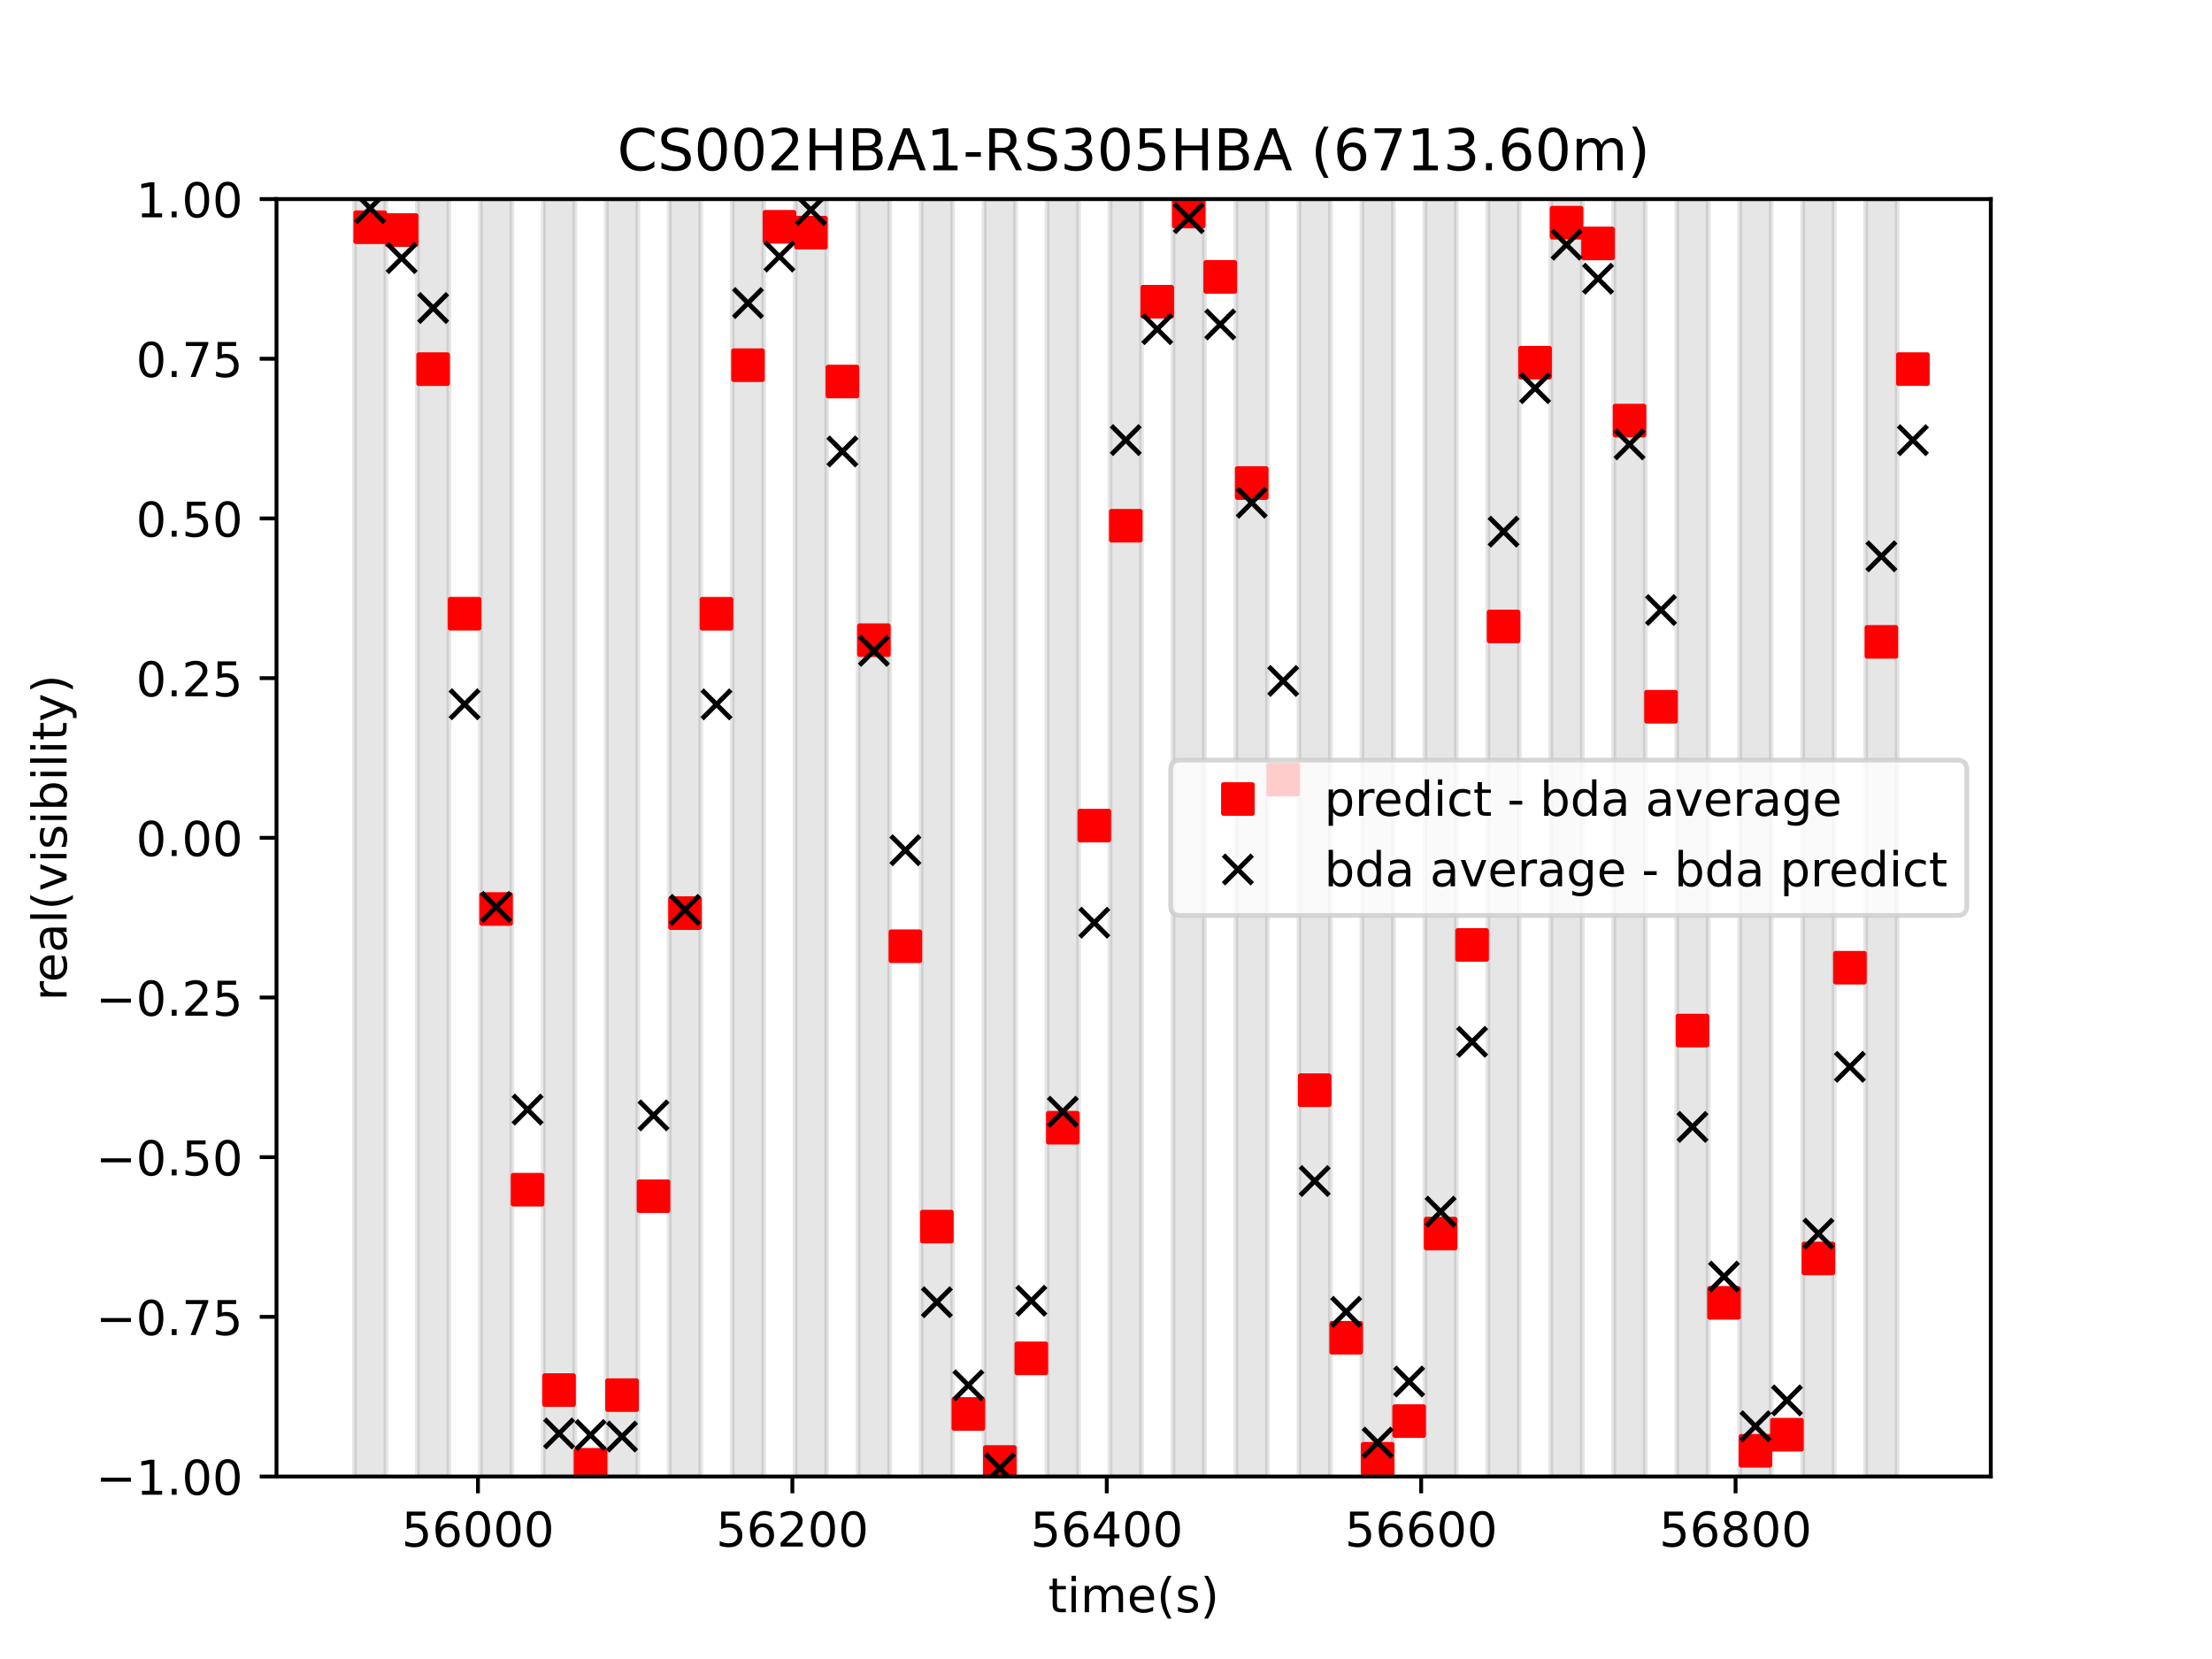 <?xml version="1.0" encoding="utf-8" standalone="no"?>
<!DOCTYPE svg PUBLIC "-//W3C//DTD SVG 1.1//EN"
  "http://www.w3.org/Graphics/SVG/1.1/DTD/svg11.dtd">
<!-- Created with matplotlib (https://matplotlib.org/) -->
<svg height="345.6pt" version="1.1" viewBox="0 0 460.8 345.6" width="460.8pt" xmlns="http://www.w3.org/2000/svg" xmlns:xlink="http://www.w3.org/1999/xlink">
 <defs>
  <style type="text/css">
*{stroke-linecap:butt;stroke-linejoin:round;}
  </style>
 </defs>
 <g id="figure_1">
  <g id="patch_1">
   <path d="M 0 345.6 
L 460.8 345.6 
L 460.8 0 
L 0 0 
z
" style="fill:#ffffff;"/>
  </g>
  <g id="axes_1">
   <g id="patch_2">
    <path d="M 57.6 307.584 
L 414.72 307.584 
L 414.72 41.472 
L 57.6 41.472 
z
" style="fill:#ffffff;"/>
   </g>
   <g id="patch_3">
    <path clip-path="url(#p342e962ccc)" d="M 73.833 307.584 
L 73.833 41.472 
L 80.391 41.472 
L 80.391 307.584 
z
" style="opacity:0.1;stroke:#000000;stroke-linejoin:miter;"/>
   </g>
   <g id="patch_4">
    <path clip-path="url(#p342e962ccc)" d="M 86.95 307.584 
L 86.95 41.472 
L 93.509 41.472 
L 93.509 307.584 
z
" style="opacity:0.1;stroke:#000000;stroke-linejoin:miter;"/>
   </g>
   <g id="patch_5">
    <path clip-path="url(#p342e962ccc)" d="M 100.067 307.584 
L 100.067 41.472 
L 106.626 41.472 
L 106.626 307.584 
z
" style="opacity:0.1;stroke:#000000;stroke-linejoin:miter;"/>
   </g>
   <g id="patch_6">
    <path clip-path="url(#p342e962ccc)" d="M 113.185 307.584 
L 113.185 41.472 
L 119.743 41.472 
L 119.743 307.584 
z
" style="opacity:0.1;stroke:#000000;stroke-linejoin:miter;"/>
   </g>
   <g id="patch_7">
    <path clip-path="url(#p342e962ccc)" d="M 126.302 307.584 
L 126.302 41.472 
L 132.861 41.472 
L 132.861 307.584 
z
" style="opacity:0.1;stroke:#000000;stroke-linejoin:miter;"/>
   </g>
   <g id="patch_8">
    <path clip-path="url(#p342e962ccc)" d="M 139.42 307.584 
L 139.42 41.472 
L 145.978 41.472 
L 145.978 307.584 
z
" style="opacity:0.1;stroke:#000000;stroke-linejoin:miter;"/>
   </g>
   <g id="patch_9">
    <path clip-path="url(#p342e962ccc)" d="M 152.537 307.584 
L 152.537 41.472 
L 159.096 41.472 
L 159.096 307.584 
z
" style="opacity:0.1;stroke:#000000;stroke-linejoin:miter;"/>
   </g>
   <g id="patch_10">
    <path clip-path="url(#p342e962ccc)" d="M 165.654 307.584 
L 165.654 41.472 
L 172.213 41.472 
L 172.213 307.584 
z
" style="opacity:0.1;stroke:#000000;stroke-linejoin:miter;"/>
   </g>
   <g id="patch_11">
    <path clip-path="url(#p342e962ccc)" d="M 178.772 307.584 
L 178.772 41.472 
L 185.33 41.472 
L 185.33 307.584 
z
" style="opacity:0.1;stroke:#000000;stroke-linejoin:miter;"/>
   </g>
   <g id="patch_12">
    <path clip-path="url(#p342e962ccc)" d="M 191.889 307.584 
L 191.889 41.472 
L 198.448 41.472 
L 198.448 307.584 
z
" style="opacity:0.1;stroke:#000000;stroke-linejoin:miter;"/>
   </g>
   <g id="patch_13">
    <path clip-path="url(#p342e962ccc)" d="M 205.006 307.584 
L 205.006 41.472 
L 211.565 41.472 
L 211.565 307.584 
z
" style="opacity:0.1;stroke:#000000;stroke-linejoin:miter;"/>
   </g>
   <g id="patch_14">
    <path clip-path="url(#p342e962ccc)" d="M 218.124 307.584 
L 218.124 41.472 
L 224.682 41.472 
L 224.682 307.584 
z
" style="opacity:0.1;stroke:#000000;stroke-linejoin:miter;"/>
   </g>
   <g id="patch_15">
    <path clip-path="url(#p342e962ccc)" d="M 231.241 307.584 
L 231.241 41.472 
L 237.8 41.472 
L 237.8 307.584 
z
" style="opacity:0.1;stroke:#000000;stroke-linejoin:miter;"/>
   </g>
   <g id="patch_16">
    <path clip-path="url(#p342e962ccc)" d="M 244.358 307.584 
L 244.358 41.472 
L 250.917 41.472 
L 250.917 307.584 
z
" style="opacity:0.1;stroke:#000000;stroke-linejoin:miter;"/>
   </g>
   <g id="patch_17">
    <path clip-path="url(#p342e962ccc)" d="M 257.476 307.584 
L 257.476 41.472 
L 264.034 41.472 
L 264.034 307.584 
z
" style="opacity:0.1;stroke:#000000;stroke-linejoin:miter;"/>
   </g>
   <g id="patch_18">
    <path clip-path="url(#p342e962ccc)" d="M 270.593 307.584 
L 270.593 41.472 
L 277.152 41.472 
L 277.152 307.584 
z
" style="opacity:0.1;stroke:#000000;stroke-linejoin:miter;"/>
   </g>
   <g id="patch_19">
    <path clip-path="url(#p342e962ccc)" d="M 283.71 307.584 
L 283.71 41.472 
L 290.269 41.472 
L 290.269 307.584 
z
" style="opacity:0.1;stroke:#000000;stroke-linejoin:miter;"/>
   </g>
   <g id="patch_20">
    <path clip-path="url(#p342e962ccc)" d="M 296.828 307.584 
L 296.828 41.472 
L 303.386 41.472 
L 303.386 307.584 
z
" style="opacity:0.1;stroke:#000000;stroke-linejoin:miter;"/>
   </g>
   <g id="patch_21">
    <path clip-path="url(#p342e962ccc)" d="M 309.945 307.584 
L 309.945 41.472 
L 316.504 41.472 
L 316.504 307.584 
z
" style="opacity:0.1;stroke:#000000;stroke-linejoin:miter;"/>
   </g>
   <g id="patch_22">
    <path clip-path="url(#p342e962ccc)" d="M 323.062 307.584 
L 323.062 41.472 
L 329.621 41.472 
L 329.621 307.584 
z
" style="opacity:0.1;stroke:#000000;stroke-linejoin:miter;"/>
   </g>
   <g id="patch_23">
    <path clip-path="url(#p342e962ccc)" d="M 336.18 307.584 
L 336.18 41.472 
L 342.739 41.472 
L 342.739 307.584 
z
" style="opacity:0.1;stroke:#000000;stroke-linejoin:miter;"/>
   </g>
   <g id="patch_24">
    <path clip-path="url(#p342e962ccc)" d="M 349.297 307.584 
L 349.297 41.472 
L 355.856 41.472 
L 355.856 307.584 
z
" style="opacity:0.1;stroke:#000000;stroke-linejoin:miter;"/>
   </g>
   <g id="patch_25">
    <path clip-path="url(#p342e962ccc)" d="M 362.415 307.584 
L 362.415 41.472 
L 368.973 41.472 
L 368.973 307.584 
z
" style="opacity:0.1;stroke:#000000;stroke-linejoin:miter;"/>
   </g>
   <g id="patch_26">
    <path clip-path="url(#p342e962ccc)" d="M 375.532 307.584 
L 375.532 41.472 
L 382.091 41.472 
L 382.091 307.584 
z
" style="opacity:0.1;stroke:#000000;stroke-linejoin:miter;"/>
   </g>
   <g id="patch_27">
    <path clip-path="url(#p342e962ccc)" d="M 388.649 307.584 
L 388.649 41.472 
L 395.208 41.472 
L 395.208 307.584 
z
" style="opacity:0.1;stroke:#000000;stroke-linejoin:miter;"/>
   </g>
   <g id="matplotlib.axis_1">
    <g id="xtick_1">
     <g id="line2d_1">
      <defs>
       <path d="M 0 0 
L 0 3.5 
" id="me6fe0daa1d" style="stroke:#000000;stroke-width:0.8;"/>
      </defs>
      <g>
       <use style="stroke:#000000;stroke-width:0.8;" x="99.568" xlink:href="#me6fe0daa1d" y="307.584"/>
      </g>
     </g>
     <g id="text_1">
      <!-- 56000 -->
      <defs>
       <path d="M 10.797 72.906 
L 49.516 72.906 
L 49.516 64.594 
L 19.828 64.594 
L 19.828 46.734 
Q 21.969 47.469 24.109 47.828 
Q 26.266 48.188 28.422 48.188 
Q 40.625 48.188 47.75 41.5 
Q 54.891 34.812 54.891 23.391 
Q 54.891 11.625 47.562 5.094 
Q 40.234 -1.422 26.906 -1.422 
Q 22.312 -1.422 17.547 -0.641 
Q 12.797 0.141 7.719 1.703 
L 7.719 11.625 
Q 12.109 9.234 16.797 8.062 
Q 21.484 6.891 26.703 6.891 
Q 35.156 6.891 40.078 11.328 
Q 45.016 15.766 45.016 23.391 
Q 45.016 31 40.078 35.438 
Q 35.156 39.891 26.703 39.891 
Q 22.75 39.891 18.812 39.016 
Q 14.891 38.141 10.797 36.281 
z
" id="DejaVuSans-53"/>
       <path d="M 33.016 40.375 
Q 26.375 40.375 22.484 35.828 
Q 18.609 31.297 18.609 23.391 
Q 18.609 15.531 22.484 10.953 
Q 26.375 6.391 33.016 6.391 
Q 39.656 6.391 43.531 10.953 
Q 47.406 15.531 47.406 23.391 
Q 47.406 31.297 43.531 35.828 
Q 39.656 40.375 33.016 40.375 
z
M 52.594 71.297 
L 52.594 62.312 
Q 48.875 64.062 45.094 64.984 
Q 41.312 65.922 37.594 65.922 
Q 27.828 65.922 22.672 59.328 
Q 17.531 52.734 16.797 39.406 
Q 19.672 43.656 24.016 45.922 
Q 28.375 48.188 33.594 48.188 
Q 44.578 48.188 50.953 41.516 
Q 57.328 34.859 57.328 23.391 
Q 57.328 12.156 50.688 5.359 
Q 44.047 -1.422 33.016 -1.422 
Q 20.359 -1.422 13.672 8.266 
Q 6.984 17.969 6.984 36.375 
Q 6.984 53.656 15.188 63.938 
Q 23.391 74.219 37.203 74.219 
Q 40.922 74.219 44.703 73.484 
Q 48.484 72.75 52.594 71.297 
z
" id="DejaVuSans-54"/>
       <path d="M 31.781 66.406 
Q 24.172 66.406 20.328 58.906 
Q 16.5 51.422 16.5 36.375 
Q 16.5 21.391 20.328 13.891 
Q 24.172 6.391 31.781 6.391 
Q 39.453 6.391 43.281 13.891 
Q 47.125 21.391 47.125 36.375 
Q 47.125 51.422 43.281 58.906 
Q 39.453 66.406 31.781 66.406 
z
M 31.781 74.219 
Q 44.047 74.219 50.516 64.516 
Q 56.984 54.828 56.984 36.375 
Q 56.984 17.969 50.516 8.266 
Q 44.047 -1.422 31.781 -1.422 
Q 19.531 -1.422 13.062 8.266 
Q 6.594 17.969 6.594 36.375 
Q 6.594 54.828 13.062 64.516 
Q 19.531 74.219 31.781 74.219 
z
" id="DejaVuSans-48"/>
      </defs>
      <g transform="translate(83.661 322.182)scale(0.1 -0.1)">
       <use xlink:href="#DejaVuSans-53"/>
       <use x="63.623" xlink:href="#DejaVuSans-54"/>
       <use x="127.246" xlink:href="#DejaVuSans-48"/>
       <use x="190.869" xlink:href="#DejaVuSans-48"/>
       <use x="254.492" xlink:href="#DejaVuSans-48"/>
      </g>
     </g>
    </g>
    <g id="xtick_2">
     <g id="line2d_2">
      <g>
       <use style="stroke:#000000;stroke-width:0.8;" x="165.063" xlink:href="#me6fe0daa1d" y="307.584"/>
      </g>
     </g>
     <g id="text_2">
      <!-- 56200 -->
      <defs>
       <path d="M 19.188 8.297 
L 53.609 8.297 
L 53.609 0 
L 7.328 0 
L 7.328 8.297 
Q 12.938 14.109 22.625 23.891 
Q 32.328 33.688 34.812 36.531 
Q 39.547 41.844 41.422 45.531 
Q 43.312 49.219 43.312 52.781 
Q 43.312 58.594 39.234 62.25 
Q 35.156 65.922 28.609 65.922 
Q 23.969 65.922 18.812 64.312 
Q 13.672 62.703 7.812 59.422 
L 7.812 69.391 
Q 13.766 71.781 18.938 73 
Q 24.125 74.219 28.422 74.219 
Q 39.75 74.219 46.484 68.547 
Q 53.219 62.891 53.219 53.422 
Q 53.219 48.922 51.531 44.891 
Q 49.859 40.875 45.406 35.406 
Q 44.188 33.984 37.641 27.219 
Q 31.109 20.453 19.188 8.297 
z
" id="DejaVuSans-50"/>
      </defs>
      <g transform="translate(149.157 322.182)scale(0.1 -0.1)">
       <use xlink:href="#DejaVuSans-53"/>
       <use x="63.623" xlink:href="#DejaVuSans-54"/>
       <use x="127.246" xlink:href="#DejaVuSans-50"/>
       <use x="190.869" xlink:href="#DejaVuSans-48"/>
       <use x="254.492" xlink:href="#DejaVuSans-48"/>
      </g>
     </g>
    </g>
    <g id="xtick_3">
     <g id="line2d_3">
      <g>
       <use style="stroke:#000000;stroke-width:0.8;" x="230.559" xlink:href="#me6fe0daa1d" y="307.584"/>
      </g>
     </g>
     <g id="text_3">
      <!-- 56400 -->
      <defs>
       <path d="M 37.797 64.312 
L 12.891 25.391 
L 37.797 25.391 
z
M 35.203 72.906 
L 47.609 72.906 
L 47.609 25.391 
L 58.016 25.391 
L 58.016 17.188 
L 47.609 17.188 
L 47.609 0 
L 37.797 0 
L 37.797 17.188 
L 4.891 17.188 
L 4.891 26.703 
z
" id="DejaVuSans-52"/>
      </defs>
      <g transform="translate(214.653 322.182)scale(0.1 -0.1)">
       <use xlink:href="#DejaVuSans-53"/>
       <use x="63.623" xlink:href="#DejaVuSans-54"/>
       <use x="127.246" xlink:href="#DejaVuSans-52"/>
       <use x="190.869" xlink:href="#DejaVuSans-48"/>
       <use x="254.492" xlink:href="#DejaVuSans-48"/>
      </g>
     </g>
    </g>
    <g id="xtick_4">
     <g id="line2d_4">
      <g>
       <use style="stroke:#000000;stroke-width:0.8;" x="296.055" xlink:href="#me6fe0daa1d" y="307.584"/>
      </g>
     </g>
     <g id="text_4">
      <!-- 56600 -->
      <g transform="translate(280.149 322.182)scale(0.1 -0.1)">
       <use xlink:href="#DejaVuSans-53"/>
       <use x="63.623" xlink:href="#DejaVuSans-54"/>
       <use x="127.246" xlink:href="#DejaVuSans-54"/>
       <use x="190.869" xlink:href="#DejaVuSans-48"/>
       <use x="254.492" xlink:href="#DejaVuSans-48"/>
      </g>
     </g>
    </g>
    <g id="xtick_5">
     <g id="line2d_5">
      <g>
       <use style="stroke:#000000;stroke-width:0.8;" x="361.55" xlink:href="#me6fe0daa1d" y="307.584"/>
      </g>
     </g>
     <g id="text_5">
      <!-- 56800 -->
      <defs>
       <path d="M 31.781 34.625 
Q 24.75 34.625 20.719 30.859 
Q 16.703 27.094 16.703 20.516 
Q 16.703 13.922 20.719 10.156 
Q 24.75 6.391 31.781 6.391 
Q 38.812 6.391 42.859 10.172 
Q 46.922 13.969 46.922 20.516 
Q 46.922 27.094 42.891 30.859 
Q 38.875 34.625 31.781 34.625 
z
M 21.922 38.812 
Q 15.578 40.375 12.031 44.719 
Q 8.5 49.078 8.5 55.328 
Q 8.5 64.062 14.719 69.141 
Q 20.953 74.219 31.781 74.219 
Q 42.672 74.219 48.875 69.141 
Q 55.078 64.062 55.078 55.328 
Q 55.078 49.078 51.531 44.719 
Q 48 40.375 41.703 38.812 
Q 48.828 37.156 52.797 32.312 
Q 56.781 27.484 56.781 20.516 
Q 56.781 9.906 50.312 4.234 
Q 43.844 -1.422 31.781 -1.422 
Q 19.734 -1.422 13.25 4.234 
Q 6.781 9.906 6.781 20.516 
Q 6.781 27.484 10.781 32.312 
Q 14.797 37.156 21.922 38.812 
z
M 18.312 54.391 
Q 18.312 48.734 21.844 45.562 
Q 25.391 42.391 31.781 42.391 
Q 38.141 42.391 41.719 45.562 
Q 45.312 48.734 45.312 54.391 
Q 45.312 60.062 41.719 63.234 
Q 38.141 66.406 31.781 66.406 
Q 25.391 66.406 21.844 63.234 
Q 18.312 60.062 18.312 54.391 
z
" id="DejaVuSans-56"/>
      </defs>
      <g transform="translate(345.644 322.182)scale(0.1 -0.1)">
       <use xlink:href="#DejaVuSans-53"/>
       <use x="63.623" xlink:href="#DejaVuSans-54"/>
       <use x="127.246" xlink:href="#DejaVuSans-56"/>
       <use x="190.869" xlink:href="#DejaVuSans-48"/>
       <use x="254.492" xlink:href="#DejaVuSans-48"/>
      </g>
     </g>
    </g>
    <g id="text_6">
     <!-- time(s) -->
     <defs>
      <path d="M 18.312 70.219 
L 18.312 54.688 
L 36.812 54.688 
L 36.812 47.703 
L 18.312 47.703 
L 18.312 18.016 
Q 18.312 11.328 20.141 9.422 
Q 21.969 7.516 27.594 7.516 
L 36.812 7.516 
L 36.812 0 
L 27.594 0 
Q 17.188 0 13.234 3.875 
Q 9.281 7.766 9.281 18.016 
L 9.281 47.703 
L 2.688 47.703 
L 2.688 54.688 
L 9.281 54.688 
L 9.281 70.219 
z
" id="DejaVuSans-116"/>
      <path d="M 9.422 54.688 
L 18.406 54.688 
L 18.406 0 
L 9.422 0 
z
M 9.422 75.984 
L 18.406 75.984 
L 18.406 64.594 
L 9.422 64.594 
z
" id="DejaVuSans-105"/>
      <path d="M 52 44.188 
Q 55.375 50.25 60.062 53.125 
Q 64.75 56 71.094 56 
Q 79.641 56 84.281 50.016 
Q 88.922 44.047 88.922 33.016 
L 88.922 0 
L 79.891 0 
L 79.891 32.719 
Q 79.891 40.578 77.094 44.375 
Q 74.312 48.188 68.609 48.188 
Q 61.625 48.188 57.562 43.547 
Q 53.516 38.922 53.516 30.906 
L 53.516 0 
L 44.484 0 
L 44.484 32.719 
Q 44.484 40.625 41.703 44.406 
Q 38.922 48.188 33.109 48.188 
Q 26.219 48.188 22.156 43.531 
Q 18.109 38.875 18.109 30.906 
L 18.109 0 
L 9.078 0 
L 9.078 54.688 
L 18.109 54.688 
L 18.109 46.188 
Q 21.188 51.219 25.484 53.609 
Q 29.781 56 35.688 56 
Q 41.656 56 45.828 52.969 
Q 50 49.953 52 44.188 
z
" id="DejaVuSans-109"/>
      <path d="M 56.203 29.594 
L 56.203 25.203 
L 14.891 25.203 
Q 15.484 15.922 20.484 11.062 
Q 25.484 6.203 34.422 6.203 
Q 39.594 6.203 44.453 7.469 
Q 49.312 8.734 54.109 11.281 
L 54.109 2.781 
Q 49.266 0.734 44.188 -0.344 
Q 39.109 -1.422 33.891 -1.422 
Q 20.797 -1.422 13.156 6.188 
Q 5.516 13.812 5.516 26.812 
Q 5.516 40.234 12.766 48.109 
Q 20.016 56 32.328 56 
Q 43.359 56 49.781 48.891 
Q 56.203 41.797 56.203 29.594 
z
M 47.219 32.234 
Q 47.125 39.594 43.094 43.984 
Q 39.062 48.391 32.422 48.391 
Q 24.906 48.391 20.391 44.141 
Q 15.875 39.891 15.188 32.172 
z
" id="DejaVuSans-101"/>
      <path d="M 31 75.875 
Q 24.469 64.656 21.281 53.656 
Q 18.109 42.672 18.109 31.391 
Q 18.109 20.125 21.312 9.062 
Q 24.516 -2 31 -13.188 
L 23.188 -13.188 
Q 15.875 -1.703 12.234 9.375 
Q 8.594 20.453 8.594 31.391 
Q 8.594 42.281 12.203 53.312 
Q 15.828 64.359 23.188 75.875 
z
" id="DejaVuSans-40"/>
      <path d="M 44.281 53.078 
L 44.281 44.578 
Q 40.484 46.531 36.375 47.5 
Q 32.281 48.484 27.875 48.484 
Q 21.188 48.484 17.844 46.438 
Q 14.5 44.391 14.5 40.281 
Q 14.5 37.156 16.891 35.375 
Q 19.281 33.594 26.516 31.984 
L 29.594 31.297 
Q 39.156 29.25 43.188 25.516 
Q 47.219 21.781 47.219 15.094 
Q 47.219 7.469 41.188 3.016 
Q 35.156 -1.422 24.609 -1.422 
Q 20.219 -1.422 15.453 -0.562 
Q 10.688 0.297 5.422 2 
L 5.422 11.281 
Q 10.406 8.688 15.234 7.391 
Q 20.062 6.109 24.812 6.109 
Q 31.156 6.109 34.562 8.281 
Q 37.984 10.453 37.984 14.406 
Q 37.984 18.062 35.516 20.016 
Q 33.062 21.969 24.703 23.781 
L 21.578 24.516 
Q 13.234 26.266 9.516 29.906 
Q 5.812 33.547 5.812 39.891 
Q 5.812 47.609 11.281 51.797 
Q 16.75 56 26.812 56 
Q 31.781 56 36.172 55.266 
Q 40.578 54.547 44.281 53.078 
z
" id="DejaVuSans-115"/>
      <path d="M 8.016 75.875 
L 15.828 75.875 
Q 23.141 64.359 26.781 53.312 
Q 30.422 42.281 30.422 31.391 
Q 30.422 20.453 26.781 9.375 
Q 23.141 -1.703 15.828 -13.188 
L 8.016 -13.188 
Q 14.5 -2 17.703 9.062 
Q 20.906 20.125 20.906 31.391 
Q 20.906 42.672 17.703 53.656 
Q 14.5 64.656 8.016 75.875 
z
" id="DejaVuSans-41"/>
     </defs>
     <g transform="translate(218.358 335.861)scale(0.1 -0.1)">
      <use xlink:href="#DejaVuSans-116"/>
      <use x="39.209" xlink:href="#DejaVuSans-105"/>
      <use x="66.992" xlink:href="#DejaVuSans-109"/>
      <use x="164.404" xlink:href="#DejaVuSans-101"/>
      <use x="225.928" xlink:href="#DejaVuSans-40"/>
      <use x="264.941" xlink:href="#DejaVuSans-115"/>
      <use x="317.041" xlink:href="#DejaVuSans-41"/>
     </g>
    </g>
   </g>
   <g id="matplotlib.axis_2">
    <g id="ytick_1">
     <g id="line2d_6">
      <defs>
       <path d="M 0 0 
L -3.5 0 
" id="m6d2f03adcf" style="stroke:#000000;stroke-width:0.8;"/>
      </defs>
      <g>
       <use style="stroke:#000000;stroke-width:0.8;" x="57.6" xlink:href="#m6d2f03adcf" y="307.584"/>
      </g>
     </g>
     <g id="text_7">
      <!-- −1.00 -->
      <defs>
       <path d="M 10.594 35.5 
L 73.188 35.5 
L 73.188 27.203 
L 10.594 27.203 
z
" id="DejaVuSans-8722"/>
       <path d="M 12.406 8.297 
L 28.516 8.297 
L 28.516 63.922 
L 10.984 60.406 
L 10.984 69.391 
L 28.422 72.906 
L 38.281 72.906 
L 38.281 8.297 
L 54.391 8.297 
L 54.391 0 
L 12.406 0 
z
" id="DejaVuSans-49"/>
       <path d="M 10.688 12.406 
L 21 12.406 
L 21 0 
L 10.688 0 
z
" id="DejaVuSans-46"/>
      </defs>
      <g transform="translate(19.955 311.383)scale(0.1 -0.1)">
       <use xlink:href="#DejaVuSans-8722"/>
       <use x="83.789" xlink:href="#DejaVuSans-49"/>
       <use x="147.412" xlink:href="#DejaVuSans-46"/>
       <use x="179.199" xlink:href="#DejaVuSans-48"/>
       <use x="242.822" xlink:href="#DejaVuSans-48"/>
      </g>
     </g>
    </g>
    <g id="ytick_2">
     <g id="line2d_7">
      <g>
       <use style="stroke:#000000;stroke-width:0.8;" x="57.6" xlink:href="#m6d2f03adcf" y="274.32"/>
      </g>
     </g>
     <g id="text_8">
      <!-- −0.75 -->
      <defs>
       <path d="M 8.203 72.906 
L 55.078 72.906 
L 55.078 68.703 
L 28.609 0 
L 18.312 0 
L 43.219 64.594 
L 8.203 64.594 
z
" id="DejaVuSans-55"/>
      </defs>
      <g transform="translate(19.955 278.119)scale(0.1 -0.1)">
       <use xlink:href="#DejaVuSans-8722"/>
       <use x="83.789" xlink:href="#DejaVuSans-48"/>
       <use x="147.412" xlink:href="#DejaVuSans-46"/>
       <use x="179.199" xlink:href="#DejaVuSans-55"/>
       <use x="242.822" xlink:href="#DejaVuSans-53"/>
      </g>
     </g>
    </g>
    <g id="ytick_3">
     <g id="line2d_8">
      <g>
       <use style="stroke:#000000;stroke-width:0.8;" x="57.6" xlink:href="#m6d2f03adcf" y="241.056"/>
      </g>
     </g>
     <g id="text_9">
      <!-- −0.50 -->
      <g transform="translate(19.955 244.855)scale(0.1 -0.1)">
       <use xlink:href="#DejaVuSans-8722"/>
       <use x="83.789" xlink:href="#DejaVuSans-48"/>
       <use x="147.412" xlink:href="#DejaVuSans-46"/>
       <use x="179.199" xlink:href="#DejaVuSans-53"/>
       <use x="242.822" xlink:href="#DejaVuSans-48"/>
      </g>
     </g>
    </g>
    <g id="ytick_4">
     <g id="line2d_9">
      <g>
       <use style="stroke:#000000;stroke-width:0.8;" x="57.6" xlink:href="#m6d2f03adcf" y="207.792"/>
      </g>
     </g>
     <g id="text_10">
      <!-- −0.25 -->
      <g transform="translate(19.955 211.591)scale(0.1 -0.1)">
       <use xlink:href="#DejaVuSans-8722"/>
       <use x="83.789" xlink:href="#DejaVuSans-48"/>
       <use x="147.412" xlink:href="#DejaVuSans-46"/>
       <use x="179.199" xlink:href="#DejaVuSans-50"/>
       <use x="242.822" xlink:href="#DejaVuSans-53"/>
      </g>
     </g>
    </g>
    <g id="ytick_5">
     <g id="line2d_10">
      <g>
       <use style="stroke:#000000;stroke-width:0.8;" x="57.6" xlink:href="#m6d2f03adcf" y="174.528"/>
      </g>
     </g>
     <g id="text_11">
      <!-- 0.00 -->
      <g transform="translate(28.334 178.327)scale(0.1 -0.1)">
       <use xlink:href="#DejaVuSans-48"/>
       <use x="63.623" xlink:href="#DejaVuSans-46"/>
       <use x="95.41" xlink:href="#DejaVuSans-48"/>
       <use x="159.033" xlink:href="#DejaVuSans-48"/>
      </g>
     </g>
    </g>
    <g id="ytick_6">
     <g id="line2d_11">
      <g>
       <use style="stroke:#000000;stroke-width:0.8;" x="57.6" xlink:href="#m6d2f03adcf" y="141.264"/>
      </g>
     </g>
     <g id="text_12">
      <!-- 0.25 -->
      <g transform="translate(28.334 145.063)scale(0.1 -0.1)">
       <use xlink:href="#DejaVuSans-48"/>
       <use x="63.623" xlink:href="#DejaVuSans-46"/>
       <use x="95.41" xlink:href="#DejaVuSans-50"/>
       <use x="159.033" xlink:href="#DejaVuSans-53"/>
      </g>
     </g>
    </g>
    <g id="ytick_7">
     <g id="line2d_12">
      <g>
       <use style="stroke:#000000;stroke-width:0.8;" x="57.6" xlink:href="#m6d2f03adcf" y="108"/>
      </g>
     </g>
     <g id="text_13">
      <!-- 0.50 -->
      <g transform="translate(28.334 111.799)scale(0.1 -0.1)">
       <use xlink:href="#DejaVuSans-48"/>
       <use x="63.623" xlink:href="#DejaVuSans-46"/>
       <use x="95.41" xlink:href="#DejaVuSans-53"/>
       <use x="159.033" xlink:href="#DejaVuSans-48"/>
      </g>
     </g>
    </g>
    <g id="ytick_8">
     <g id="line2d_13">
      <g>
       <use style="stroke:#000000;stroke-width:0.8;" x="57.6" xlink:href="#m6d2f03adcf" y="74.736"/>
      </g>
     </g>
     <g id="text_14">
      <!-- 0.75 -->
      <g transform="translate(28.334 78.535)scale(0.1 -0.1)">
       <use xlink:href="#DejaVuSans-48"/>
       <use x="63.623" xlink:href="#DejaVuSans-46"/>
       <use x="95.41" xlink:href="#DejaVuSans-55"/>
       <use x="159.033" xlink:href="#DejaVuSans-53"/>
      </g>
     </g>
    </g>
    <g id="ytick_9">
     <g id="line2d_14">
      <g>
       <use style="stroke:#000000;stroke-width:0.8;" x="57.6" xlink:href="#m6d2f03adcf" y="41.472"/>
      </g>
     </g>
     <g id="text_15">
      <!-- 1.00 -->
      <g transform="translate(28.334 45.271)scale(0.1 -0.1)">
       <use xlink:href="#DejaVuSans-49"/>
       <use x="63.623" xlink:href="#DejaVuSans-46"/>
       <use x="95.41" xlink:href="#DejaVuSans-48"/>
       <use x="159.033" xlink:href="#DejaVuSans-48"/>
      </g>
     </g>
    </g>
    <g id="text_16">
     <!-- real(visibility) -->
     <defs>
      <path d="M 41.109 46.297 
Q 39.594 47.172 37.812 47.578 
Q 36.031 48 33.891 48 
Q 26.266 48 22.188 43.047 
Q 18.109 38.094 18.109 28.812 
L 18.109 0 
L 9.078 0 
L 9.078 54.688 
L 18.109 54.688 
L 18.109 46.188 
Q 20.953 51.172 25.484 53.578 
Q 30.031 56 36.531 56 
Q 37.453 56 38.578 55.875 
Q 39.703 55.766 41.062 55.516 
z
" id="DejaVuSans-114"/>
      <path d="M 34.281 27.484 
Q 23.391 27.484 19.188 25 
Q 14.984 22.516 14.984 16.5 
Q 14.984 11.719 18.141 8.906 
Q 21.297 6.109 26.703 6.109 
Q 34.188 6.109 38.703 11.406 
Q 43.219 16.703 43.219 25.484 
L 43.219 27.484 
z
M 52.203 31.203 
L 52.203 0 
L 43.219 0 
L 43.219 8.297 
Q 40.141 3.328 35.547 0.953 
Q 30.953 -1.422 24.312 -1.422 
Q 15.922 -1.422 10.953 3.297 
Q 6 8.016 6 15.922 
Q 6 25.141 12.172 29.828 
Q 18.359 34.516 30.609 34.516 
L 43.219 34.516 
L 43.219 35.406 
Q 43.219 41.609 39.141 45 
Q 35.062 48.391 27.688 48.391 
Q 23 48.391 18.547 47.266 
Q 14.109 46.141 10.016 43.891 
L 10.016 52.203 
Q 14.938 54.109 19.578 55.047 
Q 24.219 56 28.609 56 
Q 40.484 56 46.344 49.844 
Q 52.203 43.703 52.203 31.203 
z
" id="DejaVuSans-97"/>
      <path d="M 9.422 75.984 
L 18.406 75.984 
L 18.406 0 
L 9.422 0 
z
" id="DejaVuSans-108"/>
      <path d="M 2.984 54.688 
L 12.5 54.688 
L 29.594 8.797 
L 46.688 54.688 
L 56.203 54.688 
L 35.688 0 
L 23.484 0 
z
" id="DejaVuSans-118"/>
      <path d="M 48.688 27.297 
Q 48.688 37.203 44.609 42.844 
Q 40.531 48.484 33.406 48.484 
Q 26.266 48.484 22.188 42.844 
Q 18.109 37.203 18.109 27.297 
Q 18.109 17.391 22.188 11.75 
Q 26.266 6.109 33.406 6.109 
Q 40.531 6.109 44.609 11.75 
Q 48.688 17.391 48.688 27.297 
z
M 18.109 46.391 
Q 20.953 51.266 25.266 53.625 
Q 29.594 56 35.594 56 
Q 45.562 56 51.781 48.094 
Q 58.016 40.188 58.016 27.297 
Q 58.016 14.406 51.781 6.484 
Q 45.562 -1.422 35.594 -1.422 
Q 29.594 -1.422 25.266 0.953 
Q 20.953 3.328 18.109 8.203 
L 18.109 0 
L 9.078 0 
L 9.078 75.984 
L 18.109 75.984 
z
" id="DejaVuSans-98"/>
      <path d="M 32.172 -5.078 
Q 28.375 -14.844 24.75 -17.812 
Q 21.141 -20.797 15.094 -20.797 
L 7.906 -20.797 
L 7.906 -13.281 
L 13.188 -13.281 
Q 16.891 -13.281 18.938 -11.516 
Q 21 -9.766 23.484 -3.219 
L 25.094 0.875 
L 2.984 54.688 
L 12.5 54.688 
L 29.594 11.922 
L 46.688 54.688 
L 56.203 54.688 
z
" id="DejaVuSans-121"/>
     </defs>
     <g transform="translate(13.875 208.505)rotate(-90)scale(0.1 -0.1)">
      <use xlink:href="#DejaVuSans-114"/>
      <use x="38.863" xlink:href="#DejaVuSans-101"/>
      <use x="100.387" xlink:href="#DejaVuSans-97"/>
      <use x="161.666" xlink:href="#DejaVuSans-108"/>
      <use x="189.449" xlink:href="#DejaVuSans-40"/>
      <use x="228.463" xlink:href="#DejaVuSans-118"/>
      <use x="287.643" xlink:href="#DejaVuSans-105"/>
      <use x="315.426" xlink:href="#DejaVuSans-115"/>
      <use x="367.525" xlink:href="#DejaVuSans-105"/>
      <use x="395.309" xlink:href="#DejaVuSans-98"/>
      <use x="458.785" xlink:href="#DejaVuSans-105"/>
      <use x="486.568" xlink:href="#DejaVuSans-108"/>
      <use x="514.352" xlink:href="#DejaVuSans-105"/>
      <use x="542.135" xlink:href="#DejaVuSans-116"/>
      <use x="581.344" xlink:href="#DejaVuSans-121"/>
      <use x="640.523" xlink:href="#DejaVuSans-41"/>
     </g>
    </g>
   </g>
   <g id="line2d_15">
    <defs>
     <path d="M -3 3 
L 3 3 
L 3 -3 
L -3 -3 
z
" id="mfdcf1ed193" style="stroke:#ff0000;stroke-linejoin:miter;"/>
    </defs>
    <g clip-path="url(#p342e962ccc)">
     <use style="fill:#ff0000;stroke:#ff0000;stroke-linejoin:miter;" x="77.112" xlink:href="#mfdcf1ed193" y="47.33"/>
     <use style="fill:#ff0000;stroke:#ff0000;stroke-linejoin:miter;" x="83.671" xlink:href="#mfdcf1ed193" y="47.923"/>
     <use style="fill:#ff0000;stroke:#ff0000;stroke-linejoin:miter;" x="90.229" xlink:href="#mfdcf1ed193" y="76.9"/>
     <use style="fill:#ff0000;stroke:#ff0000;stroke-linejoin:miter;" x="96.788" xlink:href="#mfdcf1ed193" y="127.845"/>
     <use style="fill:#ff0000;stroke:#ff0000;stroke-linejoin:miter;" x="103.347" xlink:href="#mfdcf1ed193" y="189.361"/>
     <use style="fill:#ff0000;stroke:#ff0000;stroke-linejoin:miter;" x="109.905" xlink:href="#mfdcf1ed193" y="247.839"/>
     <use style="fill:#ff0000;stroke:#ff0000;stroke-linejoin:miter;" x="116.464" xlink:href="#mfdcf1ed193" y="289.572"/>
     <use style="fill:#ff0000;stroke:#ff0000;stroke-linejoin:miter;" x="123.023" xlink:href="#mfdcf1ed193" y="305.144"/>
     <use style="fill:#ff0000;stroke:#ff0000;stroke-linejoin:miter;" x="129.581" xlink:href="#mfdcf1ed193" y="290.628"/>
     <use style="fill:#ff0000;stroke:#ff0000;stroke-linejoin:miter;" x="136.14" xlink:href="#mfdcf1ed193" y="249.193"/>
     <use style="fill:#ff0000;stroke:#ff0000;stroke-linejoin:miter;" x="142.699" xlink:href="#mfdcf1ed193" y="190.217"/>
     <use style="fill:#ff0000;stroke:#ff0000;stroke-linejoin:miter;" x="149.258" xlink:href="#mfdcf1ed193" y="127.858"/>
     <use style="fill:#ff0000;stroke:#ff0000;stroke-linejoin:miter;" x="155.816" xlink:href="#mfdcf1ed193" y="76.072"/>
     <use style="fill:#ff0000;stroke:#ff0000;stroke-linejoin:miter;" x="162.375" xlink:href="#mfdcf1ed193" y="47.245"/>
     <use style="fill:#ff0000;stroke:#ff0000;stroke-linejoin:miter;" x="168.934" xlink:href="#mfdcf1ed193" y="48.459"/>
     <use style="fill:#ff0000;stroke:#ff0000;stroke-linejoin:miter;" x="175.492" xlink:href="#mfdcf1ed193" y="79.48"/>
     <use style="fill:#ff0000;stroke:#ff0000;stroke-linejoin:miter;" x="182.051" xlink:href="#mfdcf1ed193" y="133.354"/>
     <use style="fill:#ff0000;stroke:#ff0000;stroke-linejoin:miter;" x="188.61" xlink:href="#mfdcf1ed193" y="197.117"/>
     <use style="fill:#ff0000;stroke:#ff0000;stroke-linejoin:miter;" x="195.168" xlink:href="#mfdcf1ed193" y="255.524"/>
     <use style="fill:#ff0000;stroke:#ff0000;stroke-linejoin:miter;" x="201.727" xlink:href="#mfdcf1ed193" y="294.554"/>
     <use style="fill:#ff0000;stroke:#ff0000;stroke-linejoin:miter;" x="208.286" xlink:href="#mfdcf1ed193" y="304.559"/>
     <use style="fill:#ff0000;stroke:#ff0000;stroke-linejoin:miter;" x="214.844" xlink:href="#mfdcf1ed193" y="282.966"/>
     <use style="fill:#ff0000;stroke:#ff0000;stroke-linejoin:miter;" x="221.403" xlink:href="#mfdcf1ed193" y="234.924"/>
     <use style="fill:#ff0000;stroke:#ff0000;stroke-linejoin:miter;" x="227.962" xlink:href="#mfdcf1ed193" y="171.989"/>
     <use style="fill:#ff0000;stroke:#ff0000;stroke-linejoin:miter;" x="234.52" xlink:href="#mfdcf1ed193" y="109.518"/>
     <use style="fill:#ff0000;stroke:#ff0000;stroke-linejoin:miter;" x="241.079" xlink:href="#mfdcf1ed193" y="62.856"/>
     <use style="fill:#ff0000;stroke:#ff0000;stroke-linejoin:miter;" x="247.638" xlink:href="#mfdcf1ed193" y="44.071"/>
     <use style="fill:#ff0000;stroke:#ff0000;stroke-linejoin:miter;" x="254.196" xlink:href="#mfdcf1ed193" y="57.682"/>
     <use style="fill:#ff0000;stroke:#ff0000;stroke-linejoin:miter;" x="260.755" xlink:href="#mfdcf1ed193" y="100.625"/>
     <use style="fill:#ff0000;stroke:#ff0000;stroke-linejoin:miter;" x="267.314" xlink:href="#mfdcf1ed193" y="162.408"/>
     <use style="fill:#ff0000;stroke:#ff0000;stroke-linejoin:miter;" x="273.872" xlink:href="#mfdcf1ed193" y="227.11"/>
     <use style="fill:#ff0000;stroke:#ff0000;stroke-linejoin:miter;" x="280.431" xlink:href="#mfdcf1ed193" y="278.673"/>
     <use style="fill:#ff0000;stroke:#ff0000;stroke-linejoin:miter;" x="286.99" xlink:href="#mfdcf1ed193" y="303.896"/>
     <use style="fill:#ff0000;stroke:#ff0000;stroke-linejoin:miter;" x="293.548" xlink:href="#mfdcf1ed193" y="296.039"/>
     <use style="fill:#ff0000;stroke:#ff0000;stroke-linejoin:miter;" x="300.107" xlink:href="#mfdcf1ed193" y="256.98"/>
     <use style="fill:#ff0000;stroke:#ff0000;stroke-linejoin:miter;" x="306.666" xlink:href="#mfdcf1ed193" y="196.85"/>
     <use style="fill:#ff0000;stroke:#ff0000;stroke-linejoin:miter;" x="313.224" xlink:href="#mfdcf1ed193" y="130.498"/>
     <use style="fill:#ff0000;stroke:#ff0000;stroke-linejoin:miter;" x="319.783" xlink:href="#mfdcf1ed193" y="75.553"/>
     <use style="fill:#ff0000;stroke:#ff0000;stroke-linejoin:miter;" x="326.342" xlink:href="#mfdcf1ed193" y="46.39"/>
     <use style="fill:#ff0000;stroke:#ff0000;stroke-linejoin:miter;" x="332.9" xlink:href="#mfdcf1ed193" y="50.709"/>
     <use style="fill:#ff0000;stroke:#ff0000;stroke-linejoin:miter;" x="339.459" xlink:href="#mfdcf1ed193" y="87.612"/>
     <use style="fill:#ff0000;stroke:#ff0000;stroke-linejoin:miter;" x="346.018" xlink:href="#mfdcf1ed193" y="147.229"/>
     <use style="fill:#ff0000;stroke:#ff0000;stroke-linejoin:miter;" x="352.577" xlink:href="#mfdcf1ed193" y="214.681"/>
     <use style="fill:#ff0000;stroke:#ff0000;stroke-linejoin:miter;" x="359.135" xlink:href="#mfdcf1ed193" y="271.407"/>
     <use style="fill:#ff0000;stroke:#ff0000;stroke-linejoin:miter;" x="365.694" xlink:href="#mfdcf1ed193" y="302.231"/>
     <use style="fill:#ff0000;stroke:#ff0000;stroke-linejoin:miter;" x="372.253" xlink:href="#mfdcf1ed193" y="298.872"/>
     <use style="fill:#ff0000;stroke:#ff0000;stroke-linejoin:miter;" x="378.811" xlink:href="#mfdcf1ed193" y="262.156"/>
     <use style="fill:#ff0000;stroke:#ff0000;stroke-linejoin:miter;" x="385.37" xlink:href="#mfdcf1ed193" y="201.592"/>
     <use style="fill:#ff0000;stroke:#ff0000;stroke-linejoin:miter;" x="391.929" xlink:href="#mfdcf1ed193" y="133.713"/>
     <use style="fill:#ff0000;stroke:#ff0000;stroke-linejoin:miter;" x="398.487" xlink:href="#mfdcf1ed193" y="76.894"/>
    </g>
   </g>
   <g id="line2d_16">
    <defs>
     <path d="M -3 3 
L 3 -3 
M -3 -3 
L 3 3 
" id="mdcc4b01106" style="stroke:#000000;"/>
    </defs>
    <g clip-path="url(#p342e962ccc)">
     <use style="stroke:#000000;" x="77.112" xlink:href="#mdcc4b01106" y="43.375"/>
     <use style="stroke:#000000;" x="83.671" xlink:href="#mdcc4b01106" y="53.771"/>
     <use style="stroke:#000000;" x="90.229" xlink:href="#mdcc4b01106" y="64.167"/>
     <use style="stroke:#000000;" x="96.788" xlink:href="#mdcc4b01106" y="146.71"/>
     <use style="stroke:#000000;" x="103.347" xlink:href="#mdcc4b01106" y="188.926"/>
     <use style="stroke:#000000;" x="109.905" xlink:href="#mdcc4b01106" y="231.142"/>
     <use style="stroke:#000000;" x="116.464" xlink:href="#mdcc4b01106" y="298.612"/>
     <use style="stroke:#000000;" x="123.023" xlink:href="#mdcc4b01106" y="298.935"/>
     <use style="stroke:#000000;" x="129.581" xlink:href="#mdcc4b01106" y="299.257"/>
     <use style="stroke:#000000;" x="136.14" xlink:href="#mdcc4b01106" y="232.353"/>
     <use style="stroke:#000000;" x="142.699" xlink:href="#mdcc4b01106" y="189.544"/>
     <use style="stroke:#000000;" x="149.258" xlink:href="#mdcc4b01106" y="146.734"/>
     <use style="stroke:#000000;" x="155.816" xlink:href="#mdcc4b01106" y="63.134"/>
     <use style="stroke:#000000;" x="162.375" xlink:href="#mdcc4b01106" y="53.441"/>
     <use style="stroke:#000000;" x="168.934" xlink:href="#mdcc4b01106" y="43.749"/>
     <use style="stroke:#000000;" x="175.492" xlink:href="#mdcc4b01106" y="94.047"/>
     <use style="stroke:#000000;" x="182.051" xlink:href="#mdcc4b01106" y="135.584"/>
     <use style="stroke:#000000;" x="188.61" xlink:href="#mdcc4b01106" y="177.121"/>
     <use style="stroke:#000000;" x="195.168" xlink:href="#mdcc4b01106" y="271.275"/>
     <use style="stroke:#000000;" x="201.727" xlink:href="#mdcc4b01106" y="288.582"/>
     <use style="stroke:#000000;" x="208.286" xlink:href="#mdcc4b01106" y="305.889"/>
     <use style="stroke:#000000;" x="214.844" xlink:href="#mdcc4b01106" y="270.972"/>
     <use style="stroke:#000000;" x="221.403" xlink:href="#mdcc4b01106" y="231.593"/>
     <use style="stroke:#000000;" x="227.962" xlink:href="#mdcc4b01106" y="192.214"/>
     <use style="stroke:#000000;" x="234.52" xlink:href="#mdcc4b01106" y="91.679"/>
     <use style="stroke:#000000;" x="241.079" xlink:href="#mdcc4b01106" y="68.564"/>
     <use style="stroke:#000000;" x="247.638" xlink:href="#mdcc4b01106" y="45.45"/>
     <use style="stroke:#000000;" x="254.196" xlink:href="#mdcc4b01106" y="67.589"/>
     <use style="stroke:#000000;" x="260.755" xlink:href="#mdcc4b01106" y="104.722"/>
     <use style="stroke:#000000;" x="267.314" xlink:href="#mdcc4b01106" y="141.855"/>
     <use style="stroke:#000000;" x="273.872" xlink:href="#mdcc4b01106" y="246.029"/>
     <use style="stroke:#000000;" x="280.431" xlink:href="#mdcc4b01106" y="273.275"/>
     <use style="stroke:#000000;" x="286.99" xlink:href="#mdcc4b01106" y="300.521"/>
     <use style="stroke:#000000;" x="293.548" xlink:href="#mdcc4b01106" y="287.79"/>
     <use style="stroke:#000000;" x="300.107" xlink:href="#mdcc4b01106" y="252.408"/>
     <use style="stroke:#000000;" x="306.666" xlink:href="#mdcc4b01106" y="217.026"/>
     <use style="stroke:#000000;" x="313.224" xlink:href="#mdcc4b01106" y="110.754"/>
     <use style="stroke:#000000;" x="319.783" xlink:href="#mdcc4b01106" y="80.866"/>
     <use style="stroke:#000000;" x="326.342" xlink:href="#mdcc4b01106" y="50.979"/>
     <use style="stroke:#000000;" x="332.9" xlink:href="#mdcc4b01106" y="58.06"/>
     <use style="stroke:#000000;" x="339.459" xlink:href="#mdcc4b01106" y="92.574"/>
     <use style="stroke:#000000;" x="346.018" xlink:href="#mdcc4b01106" y="127.087"/>
     <use style="stroke:#000000;" x="352.577" xlink:href="#mdcc4b01106" y="234.755"/>
     <use style="stroke:#000000;" x="359.135" xlink:href="#mdcc4b01106" y="265.935"/>
     <use style="stroke:#000000;" x="365.694" xlink:href="#mdcc4b01106" y="297.114"/>
     <use style="stroke:#000000;" x="372.253" xlink:href="#mdcc4b01106" y="291.731"/>
     <use style="stroke:#000000;" x="378.811" xlink:href="#mdcc4b01106" y="256.986"/>
     <use style="stroke:#000000;" x="385.37" xlink:href="#mdcc4b01106" y="222.241"/>
     <use style="stroke:#000000;" x="391.929" xlink:href="#mdcc4b01106" y="115.89"/>
     <use style="stroke:#000000;" x="398.487" xlink:href="#mdcc4b01106" y="91.695"/>
    </g>
   </g>
   <g id="patch_28">
    <path d="M 57.6 307.584 
L 57.6 41.472 
" style="fill:none;stroke:#000000;stroke-linecap:square;stroke-linejoin:miter;stroke-width:0.8;"/>
   </g>
   <g id="patch_29">
    <path d="M 414.72 307.584 
L 414.72 41.472 
" style="fill:none;stroke:#000000;stroke-linecap:square;stroke-linejoin:miter;stroke-width:0.8;"/>
   </g>
   <g id="patch_30">
    <path d="M 57.6 307.584 
L 414.72 307.584 
" style="fill:none;stroke:#000000;stroke-linecap:square;stroke-linejoin:miter;stroke-width:0.8;"/>
   </g>
   <g id="patch_31">
    <path d="M 57.6 41.472 
L 414.72 41.472 
" style="fill:none;stroke:#000000;stroke-linecap:square;stroke-linejoin:miter;stroke-width:0.8;"/>
   </g>
   <g id="text_17">
    <!-- CS002HBA1-RS305HBA (6713.60m) -->
    <defs>
     <path d="M 64.406 67.281 
L 64.406 56.891 
Q 59.422 61.531 53.781 63.812 
Q 48.141 66.109 41.797 66.109 
Q 29.297 66.109 22.656 58.469 
Q 16.016 50.828 16.016 36.375 
Q 16.016 21.969 22.656 14.328 
Q 29.297 6.688 41.797 6.688 
Q 48.141 6.688 53.781 8.984 
Q 59.422 11.281 64.406 15.922 
L 64.406 5.609 
Q 59.234 2.094 53.438 0.328 
Q 47.656 -1.422 41.219 -1.422 
Q 24.656 -1.422 15.125 8.703 
Q 5.609 18.844 5.609 36.375 
Q 5.609 53.953 15.125 64.078 
Q 24.656 74.219 41.219 74.219 
Q 47.75 74.219 53.531 72.484 
Q 59.328 70.75 64.406 67.281 
z
" id="DejaVuSans-67"/>
     <path d="M 53.516 70.516 
L 53.516 60.891 
Q 47.906 63.578 42.922 64.891 
Q 37.938 66.219 33.297 66.219 
Q 25.25 66.219 20.875 63.094 
Q 16.5 59.969 16.5 54.203 
Q 16.5 49.359 19.406 46.891 
Q 22.312 44.438 30.422 42.922 
L 36.375 41.703 
Q 47.406 39.594 52.656 34.297 
Q 57.906 29 57.906 20.125 
Q 57.906 9.516 50.797 4.047 
Q 43.703 -1.422 29.984 -1.422 
Q 24.812 -1.422 18.969 -0.25 
Q 13.141 0.922 6.891 3.219 
L 6.891 13.375 
Q 12.891 10.016 18.656 8.297 
Q 24.422 6.594 29.984 6.594 
Q 38.422 6.594 43.016 9.906 
Q 47.609 13.234 47.609 19.391 
Q 47.609 24.75 44.312 27.781 
Q 41.016 30.812 33.5 32.328 
L 27.484 33.5 
Q 16.453 35.688 11.516 40.375 
Q 6.594 45.062 6.594 53.422 
Q 6.594 63.094 13.406 68.656 
Q 20.219 74.219 32.172 74.219 
Q 37.312 74.219 42.625 73.281 
Q 47.953 72.359 53.516 70.516 
z
" id="DejaVuSans-83"/>
     <path d="M 9.812 72.906 
L 19.672 72.906 
L 19.672 43.016 
L 55.516 43.016 
L 55.516 72.906 
L 65.375 72.906 
L 65.375 0 
L 55.516 0 
L 55.516 34.719 
L 19.672 34.719 
L 19.672 0 
L 9.812 0 
z
" id="DejaVuSans-72"/>
     <path d="M 19.672 34.812 
L 19.672 8.109 
L 35.5 8.109 
Q 43.453 8.109 47.281 11.406 
Q 51.125 14.703 51.125 21.484 
Q 51.125 28.328 47.281 31.562 
Q 43.453 34.812 35.5 34.812 
z
M 19.672 64.797 
L 19.672 42.828 
L 34.281 42.828 
Q 41.5 42.828 45.031 45.531 
Q 48.578 48.25 48.578 53.812 
Q 48.578 59.328 45.031 62.062 
Q 41.5 64.797 34.281 64.797 
z
M 9.812 72.906 
L 35.016 72.906 
Q 46.297 72.906 52.391 68.219 
Q 58.5 63.531 58.5 54.891 
Q 58.5 48.188 55.375 44.234 
Q 52.25 40.281 46.188 39.312 
Q 53.469 37.75 57.5 32.781 
Q 61.531 27.828 61.531 20.406 
Q 61.531 10.641 54.891 5.312 
Q 48.25 0 35.984 0 
L 9.812 0 
z
" id="DejaVuSans-66"/>
     <path d="M 34.188 63.188 
L 20.797 26.906 
L 47.609 26.906 
z
M 28.609 72.906 
L 39.797 72.906 
L 67.578 0 
L 57.328 0 
L 50.688 18.703 
L 17.828 18.703 
L 11.188 0 
L 0.781 0 
z
" id="DejaVuSans-65"/>
     <path d="M 4.891 31.391 
L 31.203 31.391 
L 31.203 23.391 
L 4.891 23.391 
z
" id="DejaVuSans-45"/>
     <path d="M 44.391 34.188 
Q 47.562 33.109 50.562 29.594 
Q 53.562 26.078 56.594 19.922 
L 66.609 0 
L 56 0 
L 46.688 18.703 
Q 43.062 26.031 39.672 28.422 
Q 36.281 30.812 30.422 30.812 
L 19.672 30.812 
L 19.672 0 
L 9.812 0 
L 9.812 72.906 
L 32.078 72.906 
Q 44.578 72.906 50.734 67.672 
Q 56.891 62.453 56.891 51.906 
Q 56.891 45.016 53.688 40.469 
Q 50.484 35.938 44.391 34.188 
z
M 19.672 64.797 
L 19.672 38.922 
L 32.078 38.922 
Q 39.203 38.922 42.844 42.219 
Q 46.484 45.516 46.484 51.906 
Q 46.484 58.297 42.844 61.547 
Q 39.203 64.797 32.078 64.797 
z
" id="DejaVuSans-82"/>
     <path d="M 40.578 39.312 
Q 47.656 37.797 51.625 33 
Q 55.609 28.219 55.609 21.188 
Q 55.609 10.406 48.188 4.484 
Q 40.766 -1.422 27.094 -1.422 
Q 22.516 -1.422 17.656 -0.516 
Q 12.797 0.391 7.625 2.203 
L 7.625 11.719 
Q 11.719 9.328 16.594 8.109 
Q 21.484 6.891 26.812 6.891 
Q 36.078 6.891 40.938 10.547 
Q 45.797 14.203 45.797 21.188 
Q 45.797 27.641 41.281 31.266 
Q 36.766 34.906 28.719 34.906 
L 20.219 34.906 
L 20.219 43.016 
L 29.109 43.016 
Q 36.375 43.016 40.234 45.922 
Q 44.094 48.828 44.094 54.297 
Q 44.094 59.906 40.109 62.906 
Q 36.141 65.922 28.719 65.922 
Q 24.656 65.922 20.016 65.031 
Q 15.375 64.156 9.812 62.312 
L 9.812 71.094 
Q 15.438 72.656 20.344 73.438 
Q 25.25 74.219 29.594 74.219 
Q 40.828 74.219 47.359 69.109 
Q 53.906 64.016 53.906 55.328 
Q 53.906 49.266 50.438 45.094 
Q 46.969 40.922 40.578 39.312 
z
" id="DejaVuSans-51"/>
     <path id="DejaVuSans-32"/>
    </defs>
    <g transform="translate(128.585 35.472)scale(0.12 -0.12)">
     <use xlink:href="#DejaVuSans-67"/>
     <use x="69.824" xlink:href="#DejaVuSans-83"/>
     <use x="133.301" xlink:href="#DejaVuSans-48"/>
     <use x="196.924" xlink:href="#DejaVuSans-48"/>
     <use x="260.547" xlink:href="#DejaVuSans-50"/>
     <use x="324.17" xlink:href="#DejaVuSans-72"/>
     <use x="399.365" xlink:href="#DejaVuSans-66"/>
     <use x="467.969" xlink:href="#DejaVuSans-65"/>
     <use x="536.377" xlink:href="#DejaVuSans-49"/>
     <use x="600" xlink:href="#DejaVuSans-45"/>
     <use x="636.084" xlink:href="#DejaVuSans-82"/>
     <use x="705.566" xlink:href="#DejaVuSans-83"/>
     <use x="769.043" xlink:href="#DejaVuSans-51"/>
     <use x="832.666" xlink:href="#DejaVuSans-48"/>
     <use x="896.289" xlink:href="#DejaVuSans-53"/>
     <use x="959.912" xlink:href="#DejaVuSans-72"/>
     <use x="1035.107" xlink:href="#DejaVuSans-66"/>
     <use x="1103.711" xlink:href="#DejaVuSans-65"/>
     <use x="1172.119" xlink:href="#DejaVuSans-32"/>
     <use x="1203.906" xlink:href="#DejaVuSans-40"/>
     <use x="1242.92" xlink:href="#DejaVuSans-54"/>
     <use x="1306.543" xlink:href="#DejaVuSans-55"/>
     <use x="1370.166" xlink:href="#DejaVuSans-49"/>
     <use x="1433.789" xlink:href="#DejaVuSans-51"/>
     <use x="1497.412" xlink:href="#DejaVuSans-46"/>
     <use x="1529.199" xlink:href="#DejaVuSans-54"/>
     <use x="1592.822" xlink:href="#DejaVuSans-48"/>
     <use x="1656.445" xlink:href="#DejaVuSans-109"/>
     <use x="1753.857" xlink:href="#DejaVuSans-41"/>
    </g>
   </g>
   <g id="legend_1">
    <g id="patch_32">
     <path d="M 245.876 190.706 
L 407.72 190.706 
Q 409.72 190.706 409.72 188.706 
L 409.72 160.35 
Q 409.72 158.35 407.72 158.35 
L 245.876 158.35 
Q 243.876 158.35 243.876 160.35 
L 243.876 188.706 
Q 243.876 190.706 245.876 190.706 
z
" style="fill:#ffffff;opacity:0.8;stroke:#cccccc;stroke-linejoin:miter;"/>
    </g>
    <g id="line2d_17"/>
    <g id="line2d_18">
     <g>
      <use style="fill:#ff0000;stroke:#ff0000;stroke-linejoin:miter;" x="257.876" xlink:href="#mfdcf1ed193" y="166.448"/>
     </g>
    </g>
    <g id="text_18">
     <!-- predict - bda average -->
     <defs>
      <path d="M 18.109 8.203 
L 18.109 -20.797 
L 9.078 -20.797 
L 9.078 54.688 
L 18.109 54.688 
L 18.109 46.391 
Q 20.953 51.266 25.266 53.625 
Q 29.594 56 35.594 56 
Q 45.562 56 51.781 48.094 
Q 58.016 40.188 58.016 27.297 
Q 58.016 14.406 51.781 6.484 
Q 45.562 -1.422 35.594 -1.422 
Q 29.594 -1.422 25.266 0.953 
Q 20.953 3.328 18.109 8.203 
z
M 48.688 27.297 
Q 48.688 37.203 44.609 42.844 
Q 40.531 48.484 33.406 48.484 
Q 26.266 48.484 22.188 42.844 
Q 18.109 37.203 18.109 27.297 
Q 18.109 17.391 22.188 11.75 
Q 26.266 6.109 33.406 6.109 
Q 40.531 6.109 44.609 11.75 
Q 48.688 17.391 48.688 27.297 
z
" id="DejaVuSans-112"/>
      <path d="M 45.406 46.391 
L 45.406 75.984 
L 54.391 75.984 
L 54.391 0 
L 45.406 0 
L 45.406 8.203 
Q 42.578 3.328 38.25 0.953 
Q 33.938 -1.422 27.875 -1.422 
Q 17.969 -1.422 11.734 6.484 
Q 5.516 14.406 5.516 27.297 
Q 5.516 40.188 11.734 48.094 
Q 17.969 56 27.875 56 
Q 33.938 56 38.25 53.625 
Q 42.578 51.266 45.406 46.391 
z
M 14.797 27.297 
Q 14.797 17.391 18.875 11.75 
Q 22.953 6.109 30.078 6.109 
Q 37.203 6.109 41.297 11.75 
Q 45.406 17.391 45.406 27.297 
Q 45.406 37.203 41.297 42.844 
Q 37.203 48.484 30.078 48.484 
Q 22.953 48.484 18.875 42.844 
Q 14.797 37.203 14.797 27.297 
z
" id="DejaVuSans-100"/>
      <path d="M 48.781 52.594 
L 48.781 44.188 
Q 44.969 46.297 41.141 47.344 
Q 37.312 48.391 33.406 48.391 
Q 24.656 48.391 19.812 42.844 
Q 14.984 37.312 14.984 27.297 
Q 14.984 17.281 19.812 11.734 
Q 24.656 6.203 33.406 6.203 
Q 37.312 6.203 41.141 7.25 
Q 44.969 8.297 48.781 10.406 
L 48.781 2.094 
Q 45.016 0.344 40.984 -0.531 
Q 36.969 -1.422 32.422 -1.422 
Q 20.062 -1.422 12.781 6.344 
Q 5.516 14.109 5.516 27.297 
Q 5.516 40.672 12.859 48.328 
Q 20.219 56 33.016 56 
Q 37.156 56 41.109 55.141 
Q 45.062 54.297 48.781 52.594 
z
" id="DejaVuSans-99"/>
      <path d="M 45.406 27.984 
Q 45.406 37.75 41.375 43.109 
Q 37.359 48.484 30.078 48.484 
Q 22.859 48.484 18.828 43.109 
Q 14.797 37.75 14.797 27.984 
Q 14.797 18.266 18.828 12.891 
Q 22.859 7.516 30.078 7.516 
Q 37.359 7.516 41.375 12.891 
Q 45.406 18.266 45.406 27.984 
z
M 54.391 6.781 
Q 54.391 -7.172 48.188 -13.984 
Q 42 -20.797 29.203 -20.797 
Q 24.469 -20.797 20.266 -20.094 
Q 16.062 -19.391 12.109 -17.922 
L 12.109 -9.188 
Q 16.062 -11.328 19.922 -12.344 
Q 23.781 -13.375 27.781 -13.375 
Q 36.625 -13.375 41.016 -8.766 
Q 45.406 -4.156 45.406 5.172 
L 45.406 9.625 
Q 42.625 4.781 38.281 2.391 
Q 33.938 0 27.875 0 
Q 17.828 0 11.672 7.656 
Q 5.516 15.328 5.516 27.984 
Q 5.516 40.672 11.672 48.328 
Q 17.828 56 27.875 56 
Q 33.938 56 38.281 53.609 
Q 42.625 51.219 45.406 46.391 
L 45.406 54.688 
L 54.391 54.688 
z
" id="DejaVuSans-103"/>
     </defs>
     <g transform="translate(275.876 169.948)scale(0.1 -0.1)">
      <use xlink:href="#DejaVuSans-112"/>
      <use x="63.477" xlink:href="#DejaVuSans-114"/>
      <use x="102.34" xlink:href="#DejaVuSans-101"/>
      <use x="163.863" xlink:href="#DejaVuSans-100"/>
      <use x="227.34" xlink:href="#DejaVuSans-105"/>
      <use x="255.123" xlink:href="#DejaVuSans-99"/>
      <use x="310.104" xlink:href="#DejaVuSans-116"/>
      <use x="349.312" xlink:href="#DejaVuSans-32"/>
      <use x="381.1" xlink:href="#DejaVuSans-45"/>
      <use x="417.184" xlink:href="#DejaVuSans-32"/>
      <use x="448.971" xlink:href="#DejaVuSans-98"/>
      <use x="512.447" xlink:href="#DejaVuSans-100"/>
      <use x="575.924" xlink:href="#DejaVuSans-97"/>
      <use x="637.203" xlink:href="#DejaVuSans-32"/>
      <use x="668.99" xlink:href="#DejaVuSans-97"/>
      <use x="730.27" xlink:href="#DejaVuSans-118"/>
      <use x="789.449" xlink:href="#DejaVuSans-101"/>
      <use x="850.973" xlink:href="#DejaVuSans-114"/>
      <use x="892.086" xlink:href="#DejaVuSans-97"/>
      <use x="953.365" xlink:href="#DejaVuSans-103"/>
      <use x="1016.842" xlink:href="#DejaVuSans-101"/>
     </g>
    </g>
    <g id="line2d_19"/>
    <g id="line2d_20">
     <g>
      <use style="stroke:#000000;" x="257.876" xlink:href="#mdcc4b01106" y="181.126"/>
     </g>
    </g>
    <g id="text_19">
     <!-- bda average - bda predict -->
     <g transform="translate(275.876 184.626)scale(0.1 -0.1)">
      <use xlink:href="#DejaVuSans-98"/>
      <use x="63.477" xlink:href="#DejaVuSans-100"/>
      <use x="126.953" xlink:href="#DejaVuSans-97"/>
      <use x="188.232" xlink:href="#DejaVuSans-32"/>
      <use x="220.02" xlink:href="#DejaVuSans-97"/>
      <use x="281.299" xlink:href="#DejaVuSans-118"/>
      <use x="340.479" xlink:href="#DejaVuSans-101"/>
      <use x="402.002" xlink:href="#DejaVuSans-114"/>
      <use x="443.115" xlink:href="#DejaVuSans-97"/>
      <use x="504.395" xlink:href="#DejaVuSans-103"/>
      <use x="567.871" xlink:href="#DejaVuSans-101"/>
      <use x="629.395" xlink:href="#DejaVuSans-32"/>
      <use x="661.182" xlink:href="#DejaVuSans-45"/>
      <use x="697.266" xlink:href="#DejaVuSans-32"/>
      <use x="729.053" xlink:href="#DejaVuSans-98"/>
      <use x="792.529" xlink:href="#DejaVuSans-100"/>
      <use x="856.006" xlink:href="#DejaVuSans-97"/>
      <use x="917.285" xlink:href="#DejaVuSans-32"/>
      <use x="949.072" xlink:href="#DejaVuSans-112"/>
      <use x="1012.549" xlink:href="#DejaVuSans-114"/>
      <use x="1051.412" xlink:href="#DejaVuSans-101"/>
      <use x="1112.936" xlink:href="#DejaVuSans-100"/>
      <use x="1176.412" xlink:href="#DejaVuSans-105"/>
      <use x="1204.195" xlink:href="#DejaVuSans-99"/>
      <use x="1259.176" xlink:href="#DejaVuSans-116"/>
     </g>
    </g>
   </g>
  </g>
 </g>
 <defs>
  <clipPath id="p342e962ccc">
   <rect height="266.112" width="357.12" x="57.6" y="41.472"/>
  </clipPath>
 </defs>
</svg>
